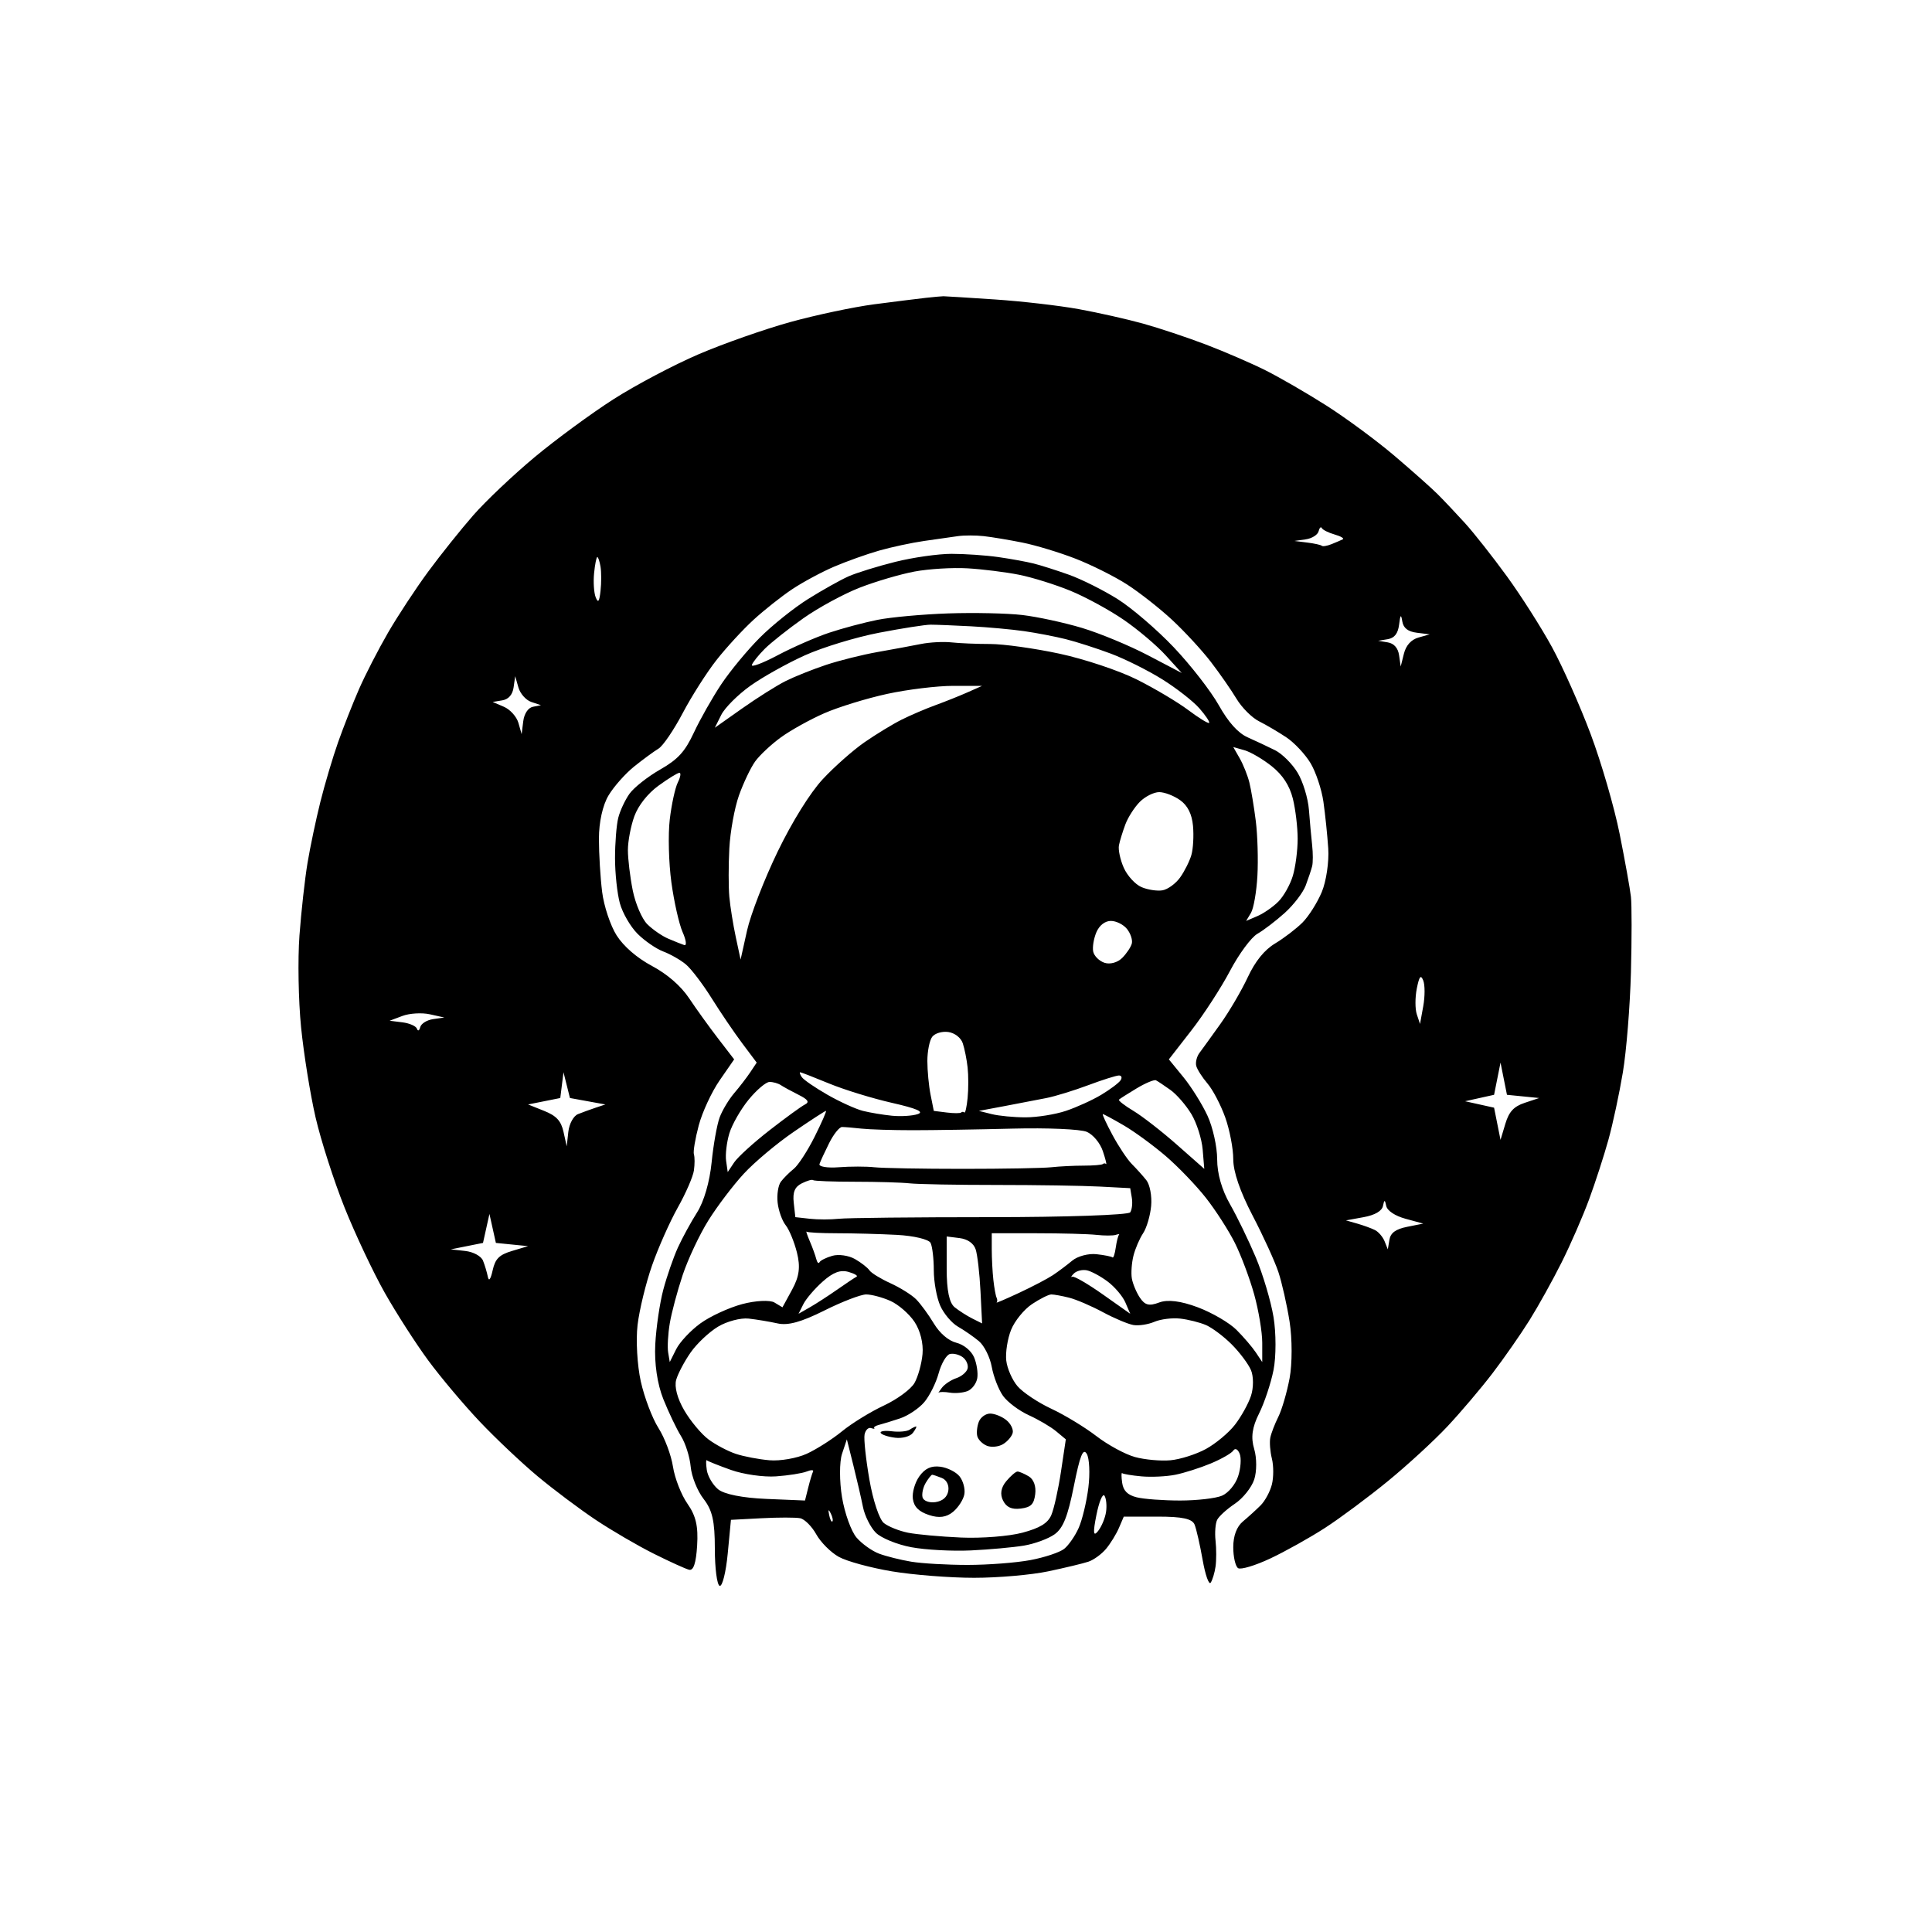<?xml version="1.0" encoding="UTF-8" standalone="no"?>
<svg xmlns="http://www.w3.org/2000/svg" version="1.1" width="600" height="600" viewbox="0 0 600 600">
<rect width="100%" height="100%" fill="#808080" stroke="none"/>
<title>WhatsApp Image 2020-11-18 at 06.00.31</title><path d="M300,0 L0,0 L0,300 L0,600 L300,600 L600,600 L600,300 L600,0 L300,0 " fill="rgb(241, 177, 193)" stroke="none" fill-rule="evenodd"></path><path d="M300,0 L0,0 L0,300 L0,600 L300,600 L600,600 L600,300 L600,0 L300,0 " fill="rgb(255, 255, 255)" stroke="none" fill-rule="evenodd"></path><path d="M293,92 C292.45,92,289.975,92.225,287.5,92.5 C285.025,92.775,277.825,93.675,271.5,94.5 C265.175,95.325,253.475,97.8,245.5,100 C237.525,102.2,224.7,106.7,217,110 C209.3,113.3,197.375,119.6,190.5,124 C183.625,128.4,172.6,136.5,166,142 C159.4,147.5,150.85,155.6,147,160 C143.15,164.4,136.85,172.275,133,177.5 C129.15,182.725,123.525,191.275,120.5,196.5 C117.475,201.725,113.425,209.6,111.5,214 C109.575,218.4,106.65,225.825,105,230.5 C103.35,235.175,100.875,243.5,99.5,249 C98.125,254.5,96.325,263.05,95.5,268 C94.675,272.95,93.55,283.075,93,290.5 C92.45,297.925,92.675,310.75,93.5,319 C94.325,327.25,96.35,339.85,98,347 C99.65,354.15,103.7,366.75,107,375 C110.3,383.25,115.925,395.175,119.5,401.5 C123.075,407.825,129.15,417.275,133,422.5 C136.85,427.725,144.05,436.275,149,441.5 C153.95,446.725,162.05,454.375,167,458.5 C171.95,462.625,180.05,468.7,185,472 C189.95,475.3,198.05,480.025,203,482.5 C207.95,484.975,212.9,487.225,214,487.5 C215.369,487.842,216.158,485.477,216.5,480 C216.875,473.999,216.125,470.75,213.5,467 C211.575,464.25,209.55,459.075,209,455.5 C208.45,451.925,206.425,446.525,204.5,443.5 C202.575,440.475,200.1,433.95,199,429 C197.9,424.05,197.45,416.175,198,411.5 C198.55,406.825,200.575,398.5,202.5,393 C204.425,387.5,208.025,379.4,210.5,375 C212.975,370.6,215.225,365.425,215.5,363.5 C215.775,361.575,215.775,359.325,215.5,358.5 C215.225,357.675,215.9,353.625,217,349.5 C218.1,345.375,221.025,339.075,223.5,335.5 L228,329 L223,322.5 C220.25,318.925,216.2,313.3,214,310 C211.469,306.204,207.245,302.531,202.5,300 C197.834,297.511,193.678,293.922,191.5,290.5 C189.575,287.475,187.55,281.4,187,277 C186.45,272.6,186,265.175,186,260.5 C186,255.313,187.169,250.051,189,247 C190.65,244.25,194.25,240.2,197,238 C199.75,235.8,203.125,233.325,204.5,232.5 C205.875,231.675,209.25,226.725,212,221.5 C214.75,216.275,219.475,208.85,222.5,205 C225.525,201.15,230.7,195.525,234,192.5 C237.3,189.475,242.7,185.2,246,183 C249.3,180.8,255.15,177.65,259,176 C262.85,174.35,269.15,172.1,273,171 C276.85,169.9,283.15,168.55,287,168 C290.85,167.45,295.575,166.775,297.5,166.5 C299.425,166.225,303.025,166.225,305.5,166.5 C307.975,166.775,313.375,167.675,317.5,168.5 C321.625,169.325,329.05,171.575,334,173.5 C338.95,175.425,346.15,179.025,350,181.5 C353.85,183.975,360.15,188.925,364,192.5 C367.85,196.075,373.25,201.925,376,205.5 C378.75,209.075,382.35,214.25,384,217 C385.65,219.75,388.8,222.9,391,224 C393.2,225.1,397.025,227.35,399.5,229 C401.975,230.65,405.35,234.25,407,237 C408.65,239.75,410.45,245.15,411,249 C411.55,252.85,412.225,259.375,412.5,263.5 C412.775,267.625,411.875,273.7,410.5,277 C409.125,280.3,406.425,284.575,404.5,286.5 C402.575,288.425,398.75,291.35,396,293 C392.669,294.999,389.832,298.503,387.5,303.5 C385.575,307.625,381.75,314.15,379,318 C376.25,321.85,373.325,325.9,372.5,327 C371.675,328.1,371.225,329.9,371.5,331 C371.775,332.1,373.35,334.575,375,336.5 C376.65,338.425,379.125,343.15,380.5,347 C381.875,350.85,383,356.7,383,360 C383,363.889,385.111,370.046,389,377.5 C392.3,383.825,395.9,391.7,397,395 C398.1,398.3,399.675,405.275,400.5,410.5 C401.325,415.725,401.325,423.6,400.5,428 C399.675,432.4,398.1,437.8,397,440 C395.9,442.2,394.775,445.125,394.5,446.5 C394.225,447.875,394.45,450.8,395,453 C395.55,455.2,395.55,458.8,395,461 C394.45,463.2,392.875,466.125,391.5,467.5 C390.125,468.875,387.65,471.125,386,472.5 C384.071,474.107,383,476.964,383,480.5 C383,483.525,383.675,486.45,384.5,487 C385.325,487.55,389.825,486.2,394.5,484 C399.175,481.8,406.825,477.525,411.5,474.5 C416.175,471.475,424.95,464.95,431,460 C437.05,455.05,445.375,447.4,449.5,443 C453.625,438.6,459.925,431.175,463.5,426.5 C467.075,421.825,472.25,414.4,475,410 C477.75,405.6,482.25,397.5,485,392 C487.75,386.5,491.575,377.725,493.5,372.5 C495.425,367.275,498.125,358.95,499.5,354 C500.875,349.05,502.9,339.6,504,333 C505.1,326.4,506.225,312.45,506.5,302 C506.775,291.55,506.775,280.975,506.5,278.5 C506.225,276.025,504.65,267.25,503,259 C501.35,250.75,497.3,236.8,494,228 C490.7,219.2,485.3,207.05,482,201 C478.7,194.95,472.4,185.05,468,179 C463.6,172.95,457.75,165.525,455,162.5 C452.25,159.475,448.425,155.425,446.5,153.5 C444.575,151.575,438.5,146.175,433,141.5 C427.5,136.825,418.05,129.85,412,126 C405.95,122.15,397.4,117.2,393,115 C388.6,112.8,380.275,109.2,374.5,107 C368.725,104.8,359.95,101.875,355,100.5 C350.05,99.125,341.05,97.1,335,96 C328.95,94.9,317.25,93.55,309,93 C300.75,92.45,293.55,92,293,92 M410.5,164 C410.775,164.55,412.575,165.45,414.5,166 C416.425,166.55,417.55,167.225,417,167.5 C416.45,167.775,414.875,168.45,413.5,169 C412.125,169.55,410.775,169.775,410.5,169.5 C410.225,169.225,408.2,168.775,406,168.5 L402,168 L405.5,167.5 C407.425,167.225,409.225,166.1,409.5,165 C409.775,163.9,410.225,163.45,410.5,164 M295.5,172 C291.375,172,283.5,173.125,278,174.5 C272.5,175.875,265.975,177.9,263.5,179 C261.025,180.1,255.4,183.25,251,186 C246.6,188.75,239.85,194.15,236,198 C232.15,201.85,226.75,208.375,224,212.5 C221.25,216.625,217.425,223.375,215.5,227.5 C212.721,233.455,210.558,235.824,205,239 C201.15,241.2,196.875,244.575,195.5,246.5 C194.125,248.425,192.55,251.8,192,254 C191.45,256.2,191,261.825,191,266.5 C191,271.175,191.675,277.475,192.5,280.5 C193.325,283.525,195.8,287.8,198,290 C200.2,292.2,203.8,294.675,206,295.5 C208.2,296.325,211.35,298.125,213,299.5 C214.65,300.875,218.25,305.6,221,310 C223.75,314.4,228.025,320.7,230.5,324 L235,330 L233,333 C231.9,334.65,229.65,337.575,228,339.5 C226.35,341.425,224.325,344.8,223.5,347 C222.675,349.2,221.55,355.5,221,361 C220.396,367.038,218.613,373.179,216.5,376.5 C214.575,379.525,211.875,384.475,210.5,387.5 C209.125,390.525,207.1,396.375,206,400.5 C204.9,404.625,203.775,412.275,203.5,417.5 C203.189,423.418,204.131,429.828,206,434.5 C207.65,438.625,210.125,443.8,211.5,446 C212.875,448.2,214.225,452.475,214.5,455.5 C214.775,458.525,216.575,463.025,218.5,465.5 C221.241,469.024,222,472.387,222,481 C222,487.05,222.675,492.225,223.5,492.5 C224.325,492.775,225.45,488.275,226,482.5 L227,472 L236.5,471.5 C241.725,471.225,247.125,471.225,248.5,471.5 C249.875,471.775,252.125,474.025,253.5,476.5 C254.875,478.975,258.025,482.125,260.5,483.5 C262.975,484.875,270.4,486.9,277,488 C283.6,489.1,295.075,490,302.5,490 C309.925,490,320.275,489.1,325.5,488 C330.725,486.9,336.35,485.55,338,485 C339.65,484.45,342.125,482.65,343.5,481 C344.875,479.35,346.675,476.425,347.5,474.5 L349,471 L359.5,471 C367.223,471,370.264,471.661,371,473.5 C371.55,474.875,372.675,479.825,373.5,484.5 C374.325,489.175,375.45,492.325,376,491.5 C376.55,490.675,377.225,488.425,377.5,486.5 C377.775,484.575,377.775,480.975,377.5,478.5 C377.225,476.025,377.45,473.1,378,472 C378.55,470.9,381.025,468.65,383.5,467 C385.975,465.35,388.675,461.975,389.5,459.5 C390.325,457.025,390.325,452.75,389.5,450 C388.425,446.417,388.85,443.299,391,439 C392.65,435.7,394.675,429.625,395.5,425.5 C396.325,421.375,396.325,413.95,395.5,409 C394.675,404.05,392.2,395.725,390,390.5 C387.8,385.275,384.2,377.85,382,374 C379.44,369.52,378,364.48,378,360 C378,356.15,376.65,350.075,375,346.5 C373.35,342.925,369.975,337.525,367.5,334.5 L363,329 L370,320 C373.85,315.05,379.25,306.725,382,301.5 C384.75,296.275,388.575,291.1,390.5,290 C392.425,288.9,396.25,285.975,399,283.5 C401.75,281.025,404.675,277.2,405.5,275 C406.325,272.8,407.225,270.1,407.5,269 C407.775,267.9,407.775,264.975,407.5,262.5 C407.225,260.025,406.775,255.075,406.5,251.5 C406.225,247.925,404.65,242.75,403,240 C401.35,237.25,398.2,234.1,396,233 C393.8,231.9,389.975,230.1,387.5,229 C384.49,227.662,381.51,224.352,378.5,219 C376.025,214.6,369.725,206.5,364.5,201 C359.275,195.5,351.4,188.75,347,186 C342.6,183.25,335.85,179.875,332,178.5 C328.15,177.125,323.2,175.55,321,175 C318.8,174.45,313.85,173.55,310,173 C306.15,172.45,299.625,172,295.5,172 M185.5,173 C185.775,173,186.225,174.35,186.5,176 C186.775,177.65,186.775,181.025,186.5,183.5 C186.123,186.891,185.754,187.384,185,185.5 C184.45,184.125,184.225,180.75,184.5,178 C184.775,175.25,185.225,173,185.5,173 M300.5,176.5 C305.175,176.775,312.375,177.675,316.5,178.5 C320.625,179.325,327.825,181.575,332.5,183.5 C337.175,185.425,344.6,189.475,349,192.5 C353.4,195.525,359.25,200.475,362,203.5 L367,209 L356.5,203.5 C350.725,200.475,341.5,196.65,336,195 C330.5,193.35,322.175,191.55,317.5,191 C312.825,190.45,302.475,190.225,294.5,190.5 C286.525,190.775,276.625,191.675,272.5,192.5 C268.375,193.325,261.625,195.125,257.5,196.5 C253.375,197.875,246.175,201.025,241.5,203.5 C236.825,205.975,233.225,207.325,233.5,206.5 C233.775,205.675,235.575,203.425,237.5,201.5 C239.425,199.575,244.825,195.3,249.5,192 C254.175,188.7,262.05,184.425,267,182.5 C271.95,180.575,279.6,178.325,284,177.5 C288.4,176.675,295.825,176.225,300.5,176.5 M435.5,193 C435.843,195.059,437.254,196.157,440,196.5 L444,197 L440.5,198 C438.248,198.643,436.643,200.426,436,203 L435,207 L434.5,203.5 C434.179,201.253,432.926,199.821,431,199.5 L428,199 L431,198.5 C433.059,198.157,434.157,196.746,434.5,194 C434.897,190.822,435.103,190.616,435.5,193 M289,194 C290.65,194,296.275,194.225,301.5,194.5 C306.725,194.775,314.15,195.45,318,196 C321.85,196.55,327.7,197.675,331,198.5 C334.3,199.325,340.6,201.35,345,203 C349.4,204.65,356.6,208.25,361,211 C365.4,213.75,370.575,217.8,372.5,220 C374.425,222.2,375.775,224.225,375.5,224.5 C375.225,224.775,372.3,222.975,369,220.5 C365.7,218.025,358.5,213.75,353,211 C347.5,208.25,336.7,204.65,329,203 C321.3,201.35,311.625,200,307.5,200 C303.375,200,297.975,199.775,295.5,199.5 C293.025,199.225,288.75,199.45,286,200 C283.25,200.55,277.175,201.675,272.5,202.5 C267.825,203.325,260.625,205.125,256.5,206.5 C252.375,207.875,246.75,210.125,244,211.5 C241.25,212.875,235.175,216.7,230.5,220 L222,226 L224,222 C225.1,219.8,229.15,215.75,233,213 C236.85,210.25,244.5,205.975,250,203.5 C255.5,201.025,265.85,197.875,273,196.5 C280.15,195.125,287.35,194,289,194 M161,213.5 C161.55,215.425,163.35,217.45,165,218 L168,219 L165.5,219.5 C164.016,219.797,162.797,221.625,162.5,224 L162,228 L161,224.5 C160.45,222.575,158.425,220.325,156.5,219.5 L153,218 L156,217.5 C157.926,217.179,159.179,215.747,159.5,213.5 L160,210 L161,213.5 M296,213 L305,213 L300.5,215 C298.025,216.1,293.525,217.9,290.5,219 C287.475,220.1,282.75,222.125,280,223.5 C277.25,224.875,272.075,228.025,268.5,230.5 C264.925,232.975,259.075,238.15,255.5,242 C251.593,246.207,246.008,255.184,241.5,264.5 C237.375,273.025,233.1,284.05,232,289 L230,298 L228.5,291 C227.675,287.15,226.775,281.525,226.5,278.5 C226.225,275.475,226.225,268.725,226.5,263.5 C226.775,258.275,228.125,250.85,229.5,247 C230.875,243.15,233.125,238.425,234.5,236.5 C235.875,234.575,239.475,231.2,242.5,229 C245.525,226.8,251.6,223.425,256,221.5 C260.4,219.575,269.175,216.875,275.5,215.5 C281.825,214.125,291.05,213,296,213 M386.5,233 C388.425,233.55,392.25,235.8,395,238 C398.354,240.683,400.494,243.976,401.5,248 C402.325,251.3,403,256.925,403,260.5 C403,264.075,402.325,269.25,401.5,272 C400.675,274.75,398.65,278.35,397,280 C395.35,281.65,392.425,283.675,390.5,284.5 L387,286 L388.5,283.5 C389.325,282.125,390.225,276.95,390.5,272 C390.775,267.05,390.55,259.4,390,255 C389.45,250.6,388.55,245.2,388,243 C387.45,240.8,386.1,237.425,385,235.5 L383,232 L386.5,233 M211,240 C211.55,240,211.325,241.35,210.5,243 C209.675,244.65,208.55,249.825,208,254.5 C207.45,259.175,207.675,267.95,208.5,274 C209.325,280.05,210.9,287.025,212,289.5 C213.1,291.975,213.325,293.775,212.5,293.5 C211.675,293.225,209.425,292.325,207.5,291.5 C205.575,290.675,202.65,288.65,201,287 C199.35,285.35,197.325,280.625,196.5,276.5 C195.675,272.375,195,266.75,195,264 C195,261.25,195.9,256.525,197,253.5 C198.216,250.156,201.156,246.432,204.5,244 C207.525,241.8,210.45,240,211,240 M360,246 C361.65,246,364.575,247.125,366.5,248.5 C368.848,250.177,370.165,252.811,370.5,256.5 C370.775,259.525,370.55,263.575,370,265.5 C369.45,267.425,367.875,270.575,366.5,272.5 C365.125,274.425,362.65,276.225,361,276.5 C359.35,276.775,356.425,276.325,354.5,275.5 C352.575,274.675,350.1,271.975,349,269.5 C347.9,267.025,347.225,263.875,347.5,262.5 C347.775,261.125,348.675,258.2,349.5,256 C350.325,253.8,352.35,250.65,354,249 C355.65,247.35,358.35,246,360,246 M345,286 C346.65,286,348.9,287.125,350,288.5 C351.1,289.875,351.775,291.9,351.5,293 C351.225,294.1,349.875,296.125,348.5,297.5 C347.067,298.933,344.72,299.573,343,299 C341.35,298.45,339.775,296.875,339.5,295.5 C339.225,294.125,339.675,291.425,340.5,289.5 C341.414,287.367,343.172,286,345,286 M442,304.5 C442.55,305.875,442.55,309.475,442,312.5 L441,318 L440,315 C439.45,313.35,439.45,309.75,440,307 C440.764,303.179,441.236,302.59,442,304.5 M133.5,315 L138,316 L134.5,316.5 C132.575,316.775,130.775,317.9,130.5,319 C130.225,320.1,129.775,320.325,129.5,319.5 C129.225,318.675,127.2,317.775,125,317.5 L121,317 L125,315.5 C127.2,314.675,131.025,314.45,133.5,315 M294.5,320.5 C296.506,320.787,298.427,322.28,299,324 C299.55,325.65,300.225,329.025,300.5,331.5 C300.775,333.975,300.775,338.25,300.5,341 C300.225,343.75,299.775,345.775,299.5,345.5 C299.225,345.225,298.775,345.225,298.5,345.5 C298.225,345.775,296.2,345.775,294,345.5 L290,345 L289,340 C288.45,337.25,288,332.525,288,329.5 C288,326.475,288.675,323.1,289.5,322 C290.325,320.9,292.575,320.225,294.5,320.5 M467,335 L468,340 L473,340.5 L478,341 L473.5,342.5 C470.121,343.626,468.626,345.246,467.5,349 L466,354 L465,349 L464,344 L459.5,343 L455,342 L459.5,341 L464,340 L465,335 L466,330 L467,335 M176,337 L177,341 L182.5,342 L188,343 L185,344 C183.35,344.55,180.875,345.45,179.5,346 C178.109,346.556,176.778,348.997,176.5,351.5 L176,356 L175,351.5 C174.242,348.089,172.79,346.516,169,345 L164,343 L169,342 L174,341 L174.5,337 L175,333 L176,337 M248.5,333 C248.775,333,252.825,334.575,257.5,336.5 C262.175,338.425,270.95,341.125,277,342.5 C284.744,344.26,287.112,345.296,285,346 C283.35,346.55,279.75,346.775,277,346.5 C274.25,346.225,270.2,345.55,268,345 C265.8,344.45,260.85,342.2,257,340 C253.15,337.8,249.55,335.325,249,334.5 C248.45,333.675,248.225,333,248.5,333 M347.5,334 C348.325,334,348.55,334.675,348,335.5 C347.45,336.325,344.75,338.35,342,340 C339.25,341.65,334.3,343.9,331,345 C327.7,346.1,322.075,347,318.5,347 C314.925,347,310.2,346.55,308,346 L304,345 L312,343.5 C316.4,342.675,322.25,341.55,325,341 C327.75,340.45,333.6,338.65,338,337 C342.4,335.35,346.675,334,347.5,334 M359,335.5 C359.55,335.775,361.575,337.125,363.5,338.5 C365.425,339.875,368.35,343.25,370,346 C371.65,348.75,373.225,353.7,373.5,357 L374,363 L365.5,355.5 C360.825,351.375,354.75,346.65,352,345 C349.25,343.35,347.225,341.775,347.5,341.5 C347.775,341.225,350.25,339.65,353,338 C355.75,336.35,358.45,335.225,359,335.5 M239,336 C240.1,336,241.675,336.45,242.5,337 C243.325,337.55,245.8,338.9,248,340 C250.93,341.465,251.465,342.268,250,343 C248.9,343.55,243.95,347.15,239,351 C234.05,354.85,229.1,359.35,228,361 L226,364 L225.5,360.5 C225.225,358.575,225.675,354.75,226.5,352 C227.325,349.25,230.025,344.525,232.5,341.5 C234.975,338.475,237.9,336,239,336 M256.5,345 C256.775,345,255.2,348.6,253,353 C250.8,357.4,247.875,361.9,246.5,363 C245.125,364.1,243.325,365.9,242.5,367 C241.675,368.1,241.225,371.025,241.5,373.5 C241.775,375.975,242.9,379.125,244,380.5 C245.1,381.875,246.675,385.7,247.5,389 C248.616,393.466,248.233,396.407,246,400.5 L243,406 L240.5,404.5 C239.125,403.675,234.625,403.9,230.5,405 C226.375,406.1,220.525,408.8,217.5,411 C214.475,413.2,211.1,416.8,210,419 L208,423 L207.5,420 C207.225,418.35,207.45,414.3,208,411 C208.55,407.7,210.35,400.95,212,396 C213.65,391.05,217.25,383.4,220,379 C222.75,374.6,227.7,368.075,231,364.5 C234.3,360.925,241.275,355.075,246.5,351.5 C251.725,347.925,256.225,345,256.5,345 M342.5,346 C342.775,346,345.7,347.575,349,349.5 C352.3,351.425,358.15,355.7,362,359 C365.85,362.3,371.475,368.15,374.5,372 C377.525,375.85,381.575,382.15,383.5,386 C385.425,389.85,388.125,397.05,389.5,402 C390.875,406.95,392,413.7,392,417 L392,423 L390,420 C388.9,418.35,386.2,415.2,384,413 C381.8,410.8,376.4,407.65,372,406 C366.708,404.016,362.646,403.508,360,404.5 C356.866,405.675,355.567,405.351,354,403 C352.9,401.35,351.775,398.65,351.5,397 C351.225,395.35,351.45,392.2,352,390 C352.55,387.8,353.9,384.65,355,383 C356.1,381.35,357.225,377.525,357.5,374.5 C357.775,371.475,357.1,367.875,356,366.5 C354.9,365.125,352.875,362.875,351.5,361.5 C350.125,360.125,347.425,356.075,345.5,352.5 C343.575,348.925,342.225,346,342.5,346 M261.5,350 C262.325,350,265.025,350.225,267.5,350.5 C269.975,350.775,277.175,351,283.5,351 C289.825,351,303.775,350.775,314.5,350.5 C325.225,350.225,335.575,350.675,337.5,351.5 C339.467,352.343,341.657,354.971,342.5,357.5 C343.325,359.975,343.775,361.775,343.5,361.5 C343.225,361.225,342.775,361.225,342.5,361.5 C342.225,361.775,339.525,362,336.5,362 C333.475,362,328.975,362.225,326.5,362.5 C324.025,362.775,311.65,363,299,363 C286.35,363,273.975,362.775,271.5,362.5 C269.025,362.225,264.075,362.225,260.5,362.5 C256.925,362.775,254.225,362.325,254.5,361.5 C254.775,360.675,256.125,357.75,257.5,355 C258.875,352.25,260.675,350,261.5,350 M252.5,366.5 C252.775,366.775,258.625,367,265.5,367 C272.375,367,280.025,367.225,282.5,367.5 C284.975,367.775,297.125,368,309.5,368 C321.875,368,336.275,368.225,341.5,368.5 L351,369 L351.5,372 C351.775,373.65,351.55,375.675,351,376.5 C350.45,377.325,330.875,378,307.5,378 C284.125,378,262.975,378.225,260.5,378.5 C258.025,378.775,253.975,378.775,251.5,378.5 L247,378 L246.5,373.5 C246.137,370.237,246.825,368.588,249,367.5 C250.65,366.675,252.225,366.225,252.5,366.5 M430.5,374.5 C430.797,375.984,433.234,377.609,436.5,378.5 L442,380 L437,381 C433.46,381.708,431.854,382.876,431.5,385 L431,388 L430,385.5 C429.45,384.125,428.1,382.55,427,382 C425.9,381.45,423.425,380.55,421.5,380 L418,379 L423.5,378 C426.989,377.366,429.183,376.086,429.5,374.5 C429.9,372.5,430.1,372.5,430.5,374.5 M153,381.5 L154,386 L159,386.5 L164,387 L159,388.5 C155.027,389.692,153.795,390.924,153,394.5 C152.368,397.342,151.816,398.079,151.5,396.5 C151.225,395.125,150.55,392.875,150,391.5 C149.444,390.109,147.003,388.778,144.5,388.5 L140,388 L145,387 L150,386 L151,381.5 L152,377 L153,381.5 M250.5,382.5 C250.775,382.775,255.05,383,260,383 C264.95,383,273.275,383.225,278.5,383.5 C283.777,383.778,288.445,384.889,289,386 C289.55,387.1,290,390.925,290,394.5 C290,398.075,290.9,403.025,292,405.5 C293.1,407.975,295.575,410.9,297.5,412 C299.425,413.1,302.35,415.125,304,416.5 C305.65,417.875,307.45,421.475,308,424.5 C308.55,427.525,310.125,431.575,311.5,433.5 C312.875,435.425,316.475,438.125,319.5,439.5 C322.525,440.875,326.35,443.125,328,444.5 L331,447 L329.5,457 C328.675,462.5,327.325,468.575,326.5,470.5 C325.407,473.05,322.963,474.543,317.5,476 C313.375,477.1,304.825,477.775,298.5,477.5 C292.175,477.225,284.75,476.55,282,476 C279.25,475.45,275.875,474.1,274.5,473 C273.083,471.867,271.133,466.017,270,459.5 C268.9,453.175,268.225,446.875,268.5,445.5 C268.775,444.125,269.675,443.225,270.5,443.5 C271.325,443.775,271.775,443.775,271.5,443.5 C271.225,443.225,271.9,442.775,273,442.5 C274.1,442.225,277.025,441.325,279.5,440.5 C281.975,439.675,285.35,437.425,287,435.5 C288.65,433.575,290.675,429.525,291.5,426.5 C292.325,423.475,293.9,420.775,295,420.5 C296.1,420.225,297.9,420.675,299,421.5 C300.1,422.325,300.775,423.9,300.5,425 C300.225,426.1,298.65,427.45,297,428 C295.35,428.55,293.325,429.9,292.5,431 C291.675,432.1,291.225,432.775,291.5,432.5 C291.775,432.225,293.35,432.225,295,432.5 C296.65,432.775,299.125,432.55,300.5,432 C301.875,431.45,303.225,429.65,303.5,428 C303.775,426.35,303.325,423.425,302.5,421.5 C301.637,419.486,299.301,417.575,297,417 C294.559,416.39,291.831,414.051,290,411 C288.35,408.25,285.875,404.875,284.5,403.5 C283.125,402.125,279.525,399.875,276.5,398.5 C273.475,397.125,270.55,395.325,270,394.5 C269.45,393.675,267.425,392.1,265.5,391 C263.575,389.9,260.425,389.45,258.5,390 C256.575,390.55,254.775,391.45,254.5,392 C254.225,392.55,253.775,392.1,253.5,391 C253.225,389.9,252.325,387.425,251.5,385.5 C250.675,383.575,250.225,382.225,250.5,382.5 M322,383 C329.7,383,338.025,383.225,340.5,383.5 C342.975,383.775,345.675,383.775,346.5,383.5 C347.325,383.225,347.775,383.225,347.5,383.5 C347.225,383.775,346.775,385.575,346.5,387.5 C346.225,389.425,345.775,390.775,345.5,390.5 C345.225,390.225,342.975,389.775,340.5,389.5 C338.025,389.225,334.65,390.125,333,391.5 C331.35,392.875,328.65,394.9,327,396 C325.35,397.1,320.625,399.575,316.5,401.5 C312.375,403.425,309.225,404.775,309.5,404.5 C309.775,404.225,309.775,403.55,309.5,403 C309.225,402.45,308.775,399.975,308.5,397.5 C308.225,395.025,308,390.75,308,388 L308,383 L322,383 M298,384.5 C300.503,384.813,302.374,386.123,303,388 C303.55,389.65,304.225,395.5,304.5,401 L305,411 L302,409.5 C300.35,408.675,297.875,407.1,296.5,406 C294.801,404.641,294,400.796,294,394 L294,384 L298,384.5 M263.5,395 C265.425,395.55,266.55,396.225,266,396.5 C265.45,396.775,262.75,398.575,260,400.5 C257.25,402.425,253.425,404.9,251.5,406 L248,408 L249.5,405 C250.325,403.35,253.025,400.2,255.5,398 C258.729,395.13,260.989,394.282,263.5,395 M337.5,394.5 C338.875,394.775,341.8,396.35,344,398 C346.2,399.65,348.675,402.575,349.5,404.5 L351,408 L342.5,402 C337.825,398.7,333.55,396.225,333,396.5 C332.45,396.775,332.675,396.325,333.5,395.5 C334.325,394.675,336.125,394.225,337.5,394.5 M269,402 C270.65,402,274.025,402.9,276.5,404 C278.975,405.1,282.35,408.025,284,410.5 C285.801,413.202,286.8,417.198,286.5,420.5 C286.225,423.525,285.1,427.575,284,429.5 C282.9,431.425,278.625,434.575,274.5,436.5 C270.375,438.425,264.525,442.025,261.5,444.5 C258.475,446.975,253.525,450.125,250.5,451.5 C247.475,452.875,242.3,453.775,239,453.5 C235.7,453.225,230.975,452.325,228.5,451.5 C226.025,450.675,222.2,448.65,220,447 C217.8,445.35,214.425,441.3,212.5,438 C210.345,434.306,209.384,430.655,210,428.5 C210.55,426.575,212.575,422.75,214.5,420 C216.425,417.25,220.25,413.65,223,412 C225.75,410.35,230.025,409.225,232.5,409.5 C234.975,409.775,239.025,410.45,241.5,411 C244.723,411.716,248.838,410.581,256,407 C261.5,404.25,267.35,402,269,402 M326.5,402 C327.325,402,329.8,402.45,332,403 C334.2,403.55,338.925,405.575,342.5,407.5 C346.075,409.425,350.35,411.225,352,411.5 C353.65,411.775,356.575,411.325,358.5,410.5 C360.425,409.675,364.025,409.225,366.5,409.5 C368.975,409.775,372.575,410.675,374.5,411.5 C376.425,412.325,380.025,415.025,382.5,417.5 C384.975,419.975,387.675,423.575,388.5,425.5 C389.325,427.425,389.325,431.025,388.5,433.5 C387.675,435.975,385.425,440.025,383.5,442.5 C381.575,444.975,377.525,448.35,374.5,450 C371.475,451.65,366.525,453.225,363.5,453.5 C360.475,453.775,355.525,453.325,352.5,452.5 C349.475,451.675,344.075,448.75,340.5,446 C336.925,443.25,330.625,439.425,326.5,437.5 C322.375,435.575,317.65,432.425,316,430.5 C314.35,428.575,312.775,424.975,312.5,422.5 C312.225,420.025,312.9,415.75,314,413 C315.1,410.25,318.025,406.65,320.5,405 C322.975,403.35,325.675,402,326.5,402 M307.5,439 C306.125,439,304.55,440.125,304,441.5 C303.45,442.875,303.225,444.9,303.5,446 C303.775,447.1,305.125,448.45,306.5,449 C307.875,449.55,310.125,449.325,311.5,448.5 C312.875,447.675,314.225,446.1,314.5,445 C314.775,443.9,313.875,442.1,312.5,441 C311.125,439.9,308.875,439,307.5,439 M284.5,443 C284.225,443,283.325,443.45,282.5,444 C281.675,444.55,279.2,444.775,277,444.5 C274.8,444.225,273.225,444.45,273.5,445 C273.775,445.55,275.8,446.225,278,446.5 C280.2,446.775,282.675,446.1,283.5,445 C284.325,443.9,284.775,443,284.5,443 M265,455 C266.1,459.4,267.45,465.25,268,468 C268.55,470.75,270.35,474.35,272,476 C273.65,477.65,278.6,479.675,283,480.5 C287.4,481.325,295.725,481.775,301.5,481.5 C307.275,481.225,314.7,480.55,318,480 C321.3,479.45,325.575,477.875,327.5,476.5 C330.156,474.603,331.603,470.986,333.5,461.5 C335.397,452.014,336.362,449.603,337.5,451.5 C338.325,452.875,338.55,457.6,338,462 C337.45,466.4,336.1,472.025,335,474.5 C333.9,476.975,331.875,479.9,330.5,481 C329.125,482.1,324.4,483.675,320,484.5 C315.6,485.325,306.825,486,300.5,486 C294.175,486,286.3,485.55,283,485 C279.7,484.45,275.2,483.325,273,482.5 C270.8,481.675,267.65,479.425,266,477.5 C264.35,475.575,262.325,469.95,261.5,465 C260.675,460.05,260.675,453.975,261.5,451.5 L263,447 L265,455 M385,451.5 C385.55,452.875,385.325,456.025,384.5,458.5 C383.657,461.029,381.467,463.657,379.5,464.5 C377.575,465.325,371.725,466,366.5,466 C361.275,466,355.2,465.55,353,465 C350.181,464.295,348.852,462.967,348.5,460.5 C348.225,458.575,348.225,457.225,348.5,457.5 C348.775,457.775,351.475,458.225,354.5,458.5 C357.525,458.775,362.25,458.55,365,458 C367.75,457.45,372.7,455.875,376,454.5 C379.3,453.125,382.45,451.325,383,450.5 C383.588,449.618,384.412,450.03,385,451.5 M219.5,453.5 C219.775,453.775,223.15,455.125,227,456.5 C230.85,457.875,237.15,458.775,241,458.5 C244.85,458.225,249.125,457.55,250.5,457 C251.875,456.45,252.775,456.45,252.5,457 C252.225,457.55,251.55,459.8,251,462 L250,466 L238,465.5 C230.588,465.191,224.853,464.044,223,462.5 C221.35,461.125,219.775,458.425,219.5,456.5 C219.225,454.575,219.225,453.225,219.5,453.5 M292,455.5 C289.17,455.146,287.269,456.024,285.5,458.5 C284.125,460.425,283.225,463.575,283.5,465.5 C283.852,467.967,285.328,469.443,288.5,470.5 C291.618,471.539,293.922,471.232,296,469.5 C297.65,468.125,299.225,465.65,299.5,464 C299.775,462.35,299.1,459.875,298,458.5 C296.9,457.125,294.2,455.775,292,455.5 M316,457 C315.45,457,313.875,458.35,312.5,460 C310.856,461.972,310.514,464.028,311.5,466 C312.552,468.105,314.194,468.851,317,468.5 C320.178,468.103,321.103,467.178,321.5,464 C321.804,461.57,321.019,459.411,319.5,458.5 C318.125,457.675,316.55,457,316,457 M289.5,458 C289.775,458,291.125,458.45,292.5,459 C293.97,459.588,294.794,461.236,294.5,463 C294.179,464.926,292.747,466.179,290.5,466.5 C288.575,466.775,286.775,466.1,286.5,465 C286.225,463.9,286.675,461.875,287.5,460.5 C288.325,459.125,289.225,458,289.5,458 M343,464.5 C343.55,465.325,343.775,467.575,343.5,469.5 C343.225,471.425,342.1,474.125,341,475.5 C339.524,477.344,339.393,476.033,340.5,470.5 C341.325,466.375,342.45,463.675,343,464.5 M258,470 C258.55,471.1,258.775,472.225,258.5,472.5 C258.225,472.775,257.775,471.875,257.5,470.5 C257.148,468.738,257.295,468.59,258,470 " fill="rgb(0, 0, 0)" stroke="none" fill-rule="evenodd"></path></svg>
